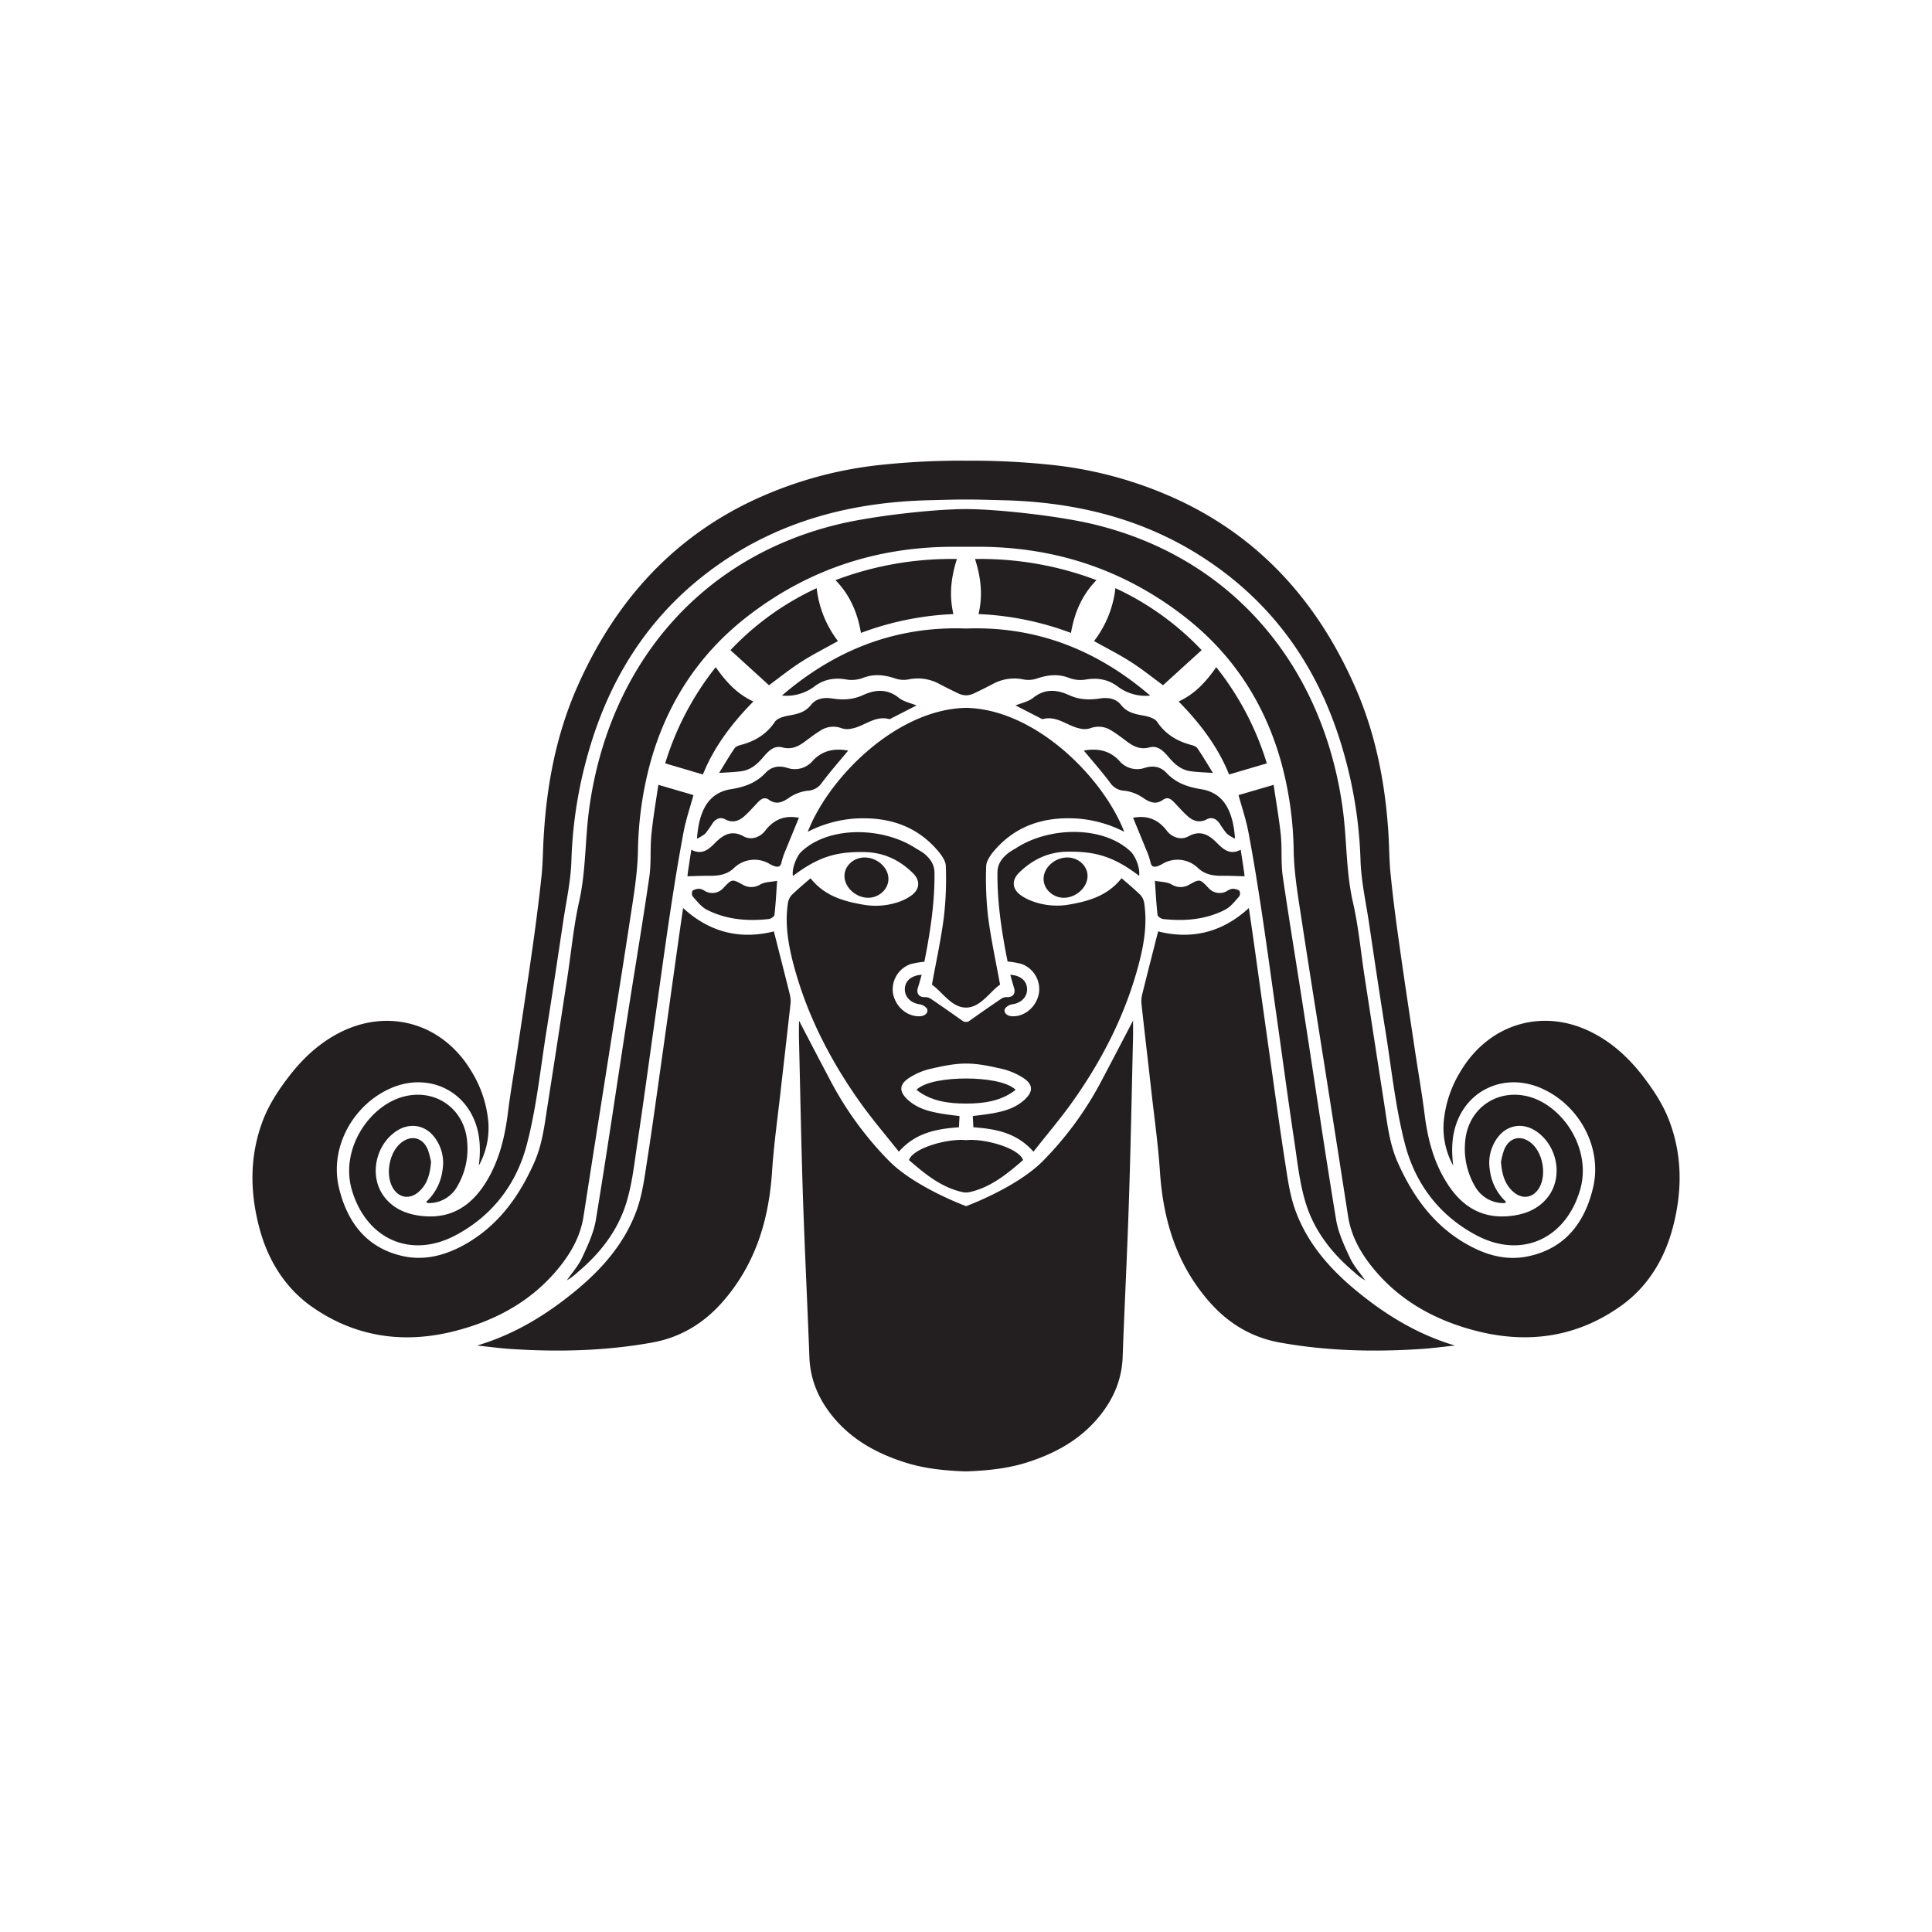 <svg id="Livello_1" data-name="Livello 1" xmlns="http://www.w3.org/2000/svg" viewBox="0 0 841.89 841.89">
  <defs>
    <style>
      .cls-1 {
        fill: #231f20;
      }
    </style>
  </defs>
  <title>Glos</title>
  <g>
    <g>
      <path class="cls-1" d="M207.89,586.33c16.29-4.84,30.15-13.32,43-23.91,11.63-9.59,21.28-20.68,26.49-34.89,2.47-6.75,3.43-14.11,4.54-21.28,2.47-15.87,4.63-31.79,6.88-47.69s4.42-31.63,6.65-47.44c.71-5.09,1.46-10.18,2.22-15.44,11.77,10.82,25.14,13.8,39.56,10.19,2.3,9.09,4.66,18.28,6.94,27.48a11.67,11.67,0,0,1,.31,4c-1.38,12.59-2.86,25.16-4.27,37.75-1.32,11.81-3,23.6-3.78,35.45-1.39,21-7.17,40.08-21.11,56.25-8.37,9.7-18.61,16-31.3,18.26-20.06,3.59-40.25,4.12-60.51,2.83C218.29,587.59,213.09,586.87,207.89,586.33Z"/>
      <path class="cls-1" d="M493.72,452.81c-.56,23.3-1,46.61-1.76,69.91-.73,22.91-1.92,45.78-2.75,68.69-.39,10.29-4.4,19-10.91,26.69-8.15,9.59-18.74,15.3-30.5,19.08-8.59,2.76-17.47,3.66-26.84,4-9.37-.32-18.28-1.22-26.84-4-11.79-3.78-22.38-9.49-30.53-19.08-6.51-7.68-10.52-16.4-10.88-26.69-.86-22.91-2-45.78-2.78-68.69-.78-23.3-1.2-46.61-1.76-69.91-.07-2.68,0-5.34,0-8.07,4.49,8.61,8.91,17.12,13.4,25.59a147.78,147.78,0,0,0,26,35.72C399.17,517.6,421,525.6,421,525.6s21.76-8,33.33-19.55a147,147,0,0,0,26-35.72c4.49-8.47,8.91-17,13.42-25.59C493.74,447.47,493.79,450.13,493.72,452.81Z"/>
      <path class="cls-1" d="M496.26,420c-5.74,21.86-15.86,41.75-28.92,60.12-5.27,7.42-11.22,14.37-17,21.74-7.3-8.29-16.5-9.95-26.19-10.64-.07-1.7-.17-3.29-.24-4.88,3.39-.46,6.59-.78,9.74-1.41,4.61-.88,9-2.32,12.64-5.56,4.1-3.69,4-6.89-.61-9.79a29.71,29.71,0,0,0-9.06-3.81c-5-1.12-10.14-2.31-15.61-2.31s-10.64,1.19-15.64,2.31a29.23,29.23,0,0,0-9,3.81c-4.66,2.9-4.74,6.1-.64,9.79,3.59,3.24,8.06,4.68,12.67,5.56,3.12.63,6.32,1,9.73,1.41-.09,1.59-.17,3.18-.26,4.88-9.69.69-18.89,2.35-26.19,10.64-5.83-7.37-11.78-14.32-17.05-21.74-13-18.37-23.18-38.26-28.92-60.12-2.24-8.64-3.76-17.55-2.34-26.6a6.49,6.49,0,0,1,1.71-3.46c2.61-2.54,5.44-4.88,8.12-7.23,6.08,7.67,14.25,10,22.77,11.47A30.91,30.91,0,0,0,391.7,393a21.4,21.4,0,0,0,5.17-2.59c4-2.76,4.32-6.68.88-10-5.93-5.78-12.78-9-21.32-9.12C365,371.14,357,373,345.53,381.73c-.58-3.1,1.52-8.56,3.64-10.56,12.18-11.54,36-10.81,50.22-1.3a34.13,34.13,0,0,1,3.22,2c2.66,2.22,4.59,4.66,4.61,8.59.1,12.17-1.61,24.08-3.9,36-.15.86-.32,1.71-.52,2.64a39.48,39.48,0,0,0-5.93,1,11.67,11.67,0,0,0-7.76,12.61c1,5.86,6,10.23,11.47,10.15,2.54,0,4.3-1.73,3.27-3.46a5.14,5.14,0,0,0-3.22-1.78c-3.71-.56-6.32-3.08-6.34-6.47,0-3.56,2.61-6.07,7.34-6.39-.61,2.15-1.07,3.88-1.63,5.59-.81,2.56.44,4.22,3,4.17a4.48,4.48,0,0,1,2.35.54c4.83,3.26,9.61,6.61,14.39,10a2.93,2.93,0,0,0,2.39,0c4.76-3.37,9.54-6.72,14.4-10a4.31,4.31,0,0,1,2.32-.54c2.61.05,3.83-1.61,3-4.17-.53-1.71-1-3.44-1.61-5.59,4.71.32,7.32,2.83,7.32,6.39,0,3.39-2.63,5.91-6.32,6.47a5.09,5.09,0,0,0-3.22,1.78c-1,1.73.71,3.44,3.27,3.46,5.49.08,10.45-4.29,11.45-10.15A11.67,11.67,0,0,0,445,420a38.85,38.85,0,0,0-5.93-1c-.17-.93-.35-1.78-.52-2.64-2.29-11.88-4-23.79-3.9-36,0-3.93,1.95-6.37,4.64-8.59a30.25,30.25,0,0,1,3.19-2c14.23-9.51,38-10.24,50.22,1.3,2.12,2,4.25,7.46,3.66,10.56-11.44-8.73-19.47-10.59-30.92-10.51-8.54.07-15.39,3.34-21.32,9.12-3.44,3.35-3.1,7.27.88,10a21.77,21.77,0,0,0,5.17,2.59A31,31,0,0,0,466,394.15c8.51-1.49,16.66-3.8,22.74-11.47,2.68,2.35,5.51,4.69,8.12,7.23a6.56,6.56,0,0,1,1.71,3.46C500,402.42,498.53,411.33,496.26,420Z"/>
      <path class="cls-1" d="M286.88,342l15.3,4.47c-1.4,5.14-3.29,10.66-4.35,16.33-2.21,11.73-4.1,23.53-5.88,35.34-2.41,16.08-4.59,32.19-6.86,48.28-2.41,17.06-4.7,34.14-7.27,51.18-1.38,9.11-2.31,18.45-5.09,27.16-3.78,11.86-11.39,21.58-21,29.61a23.47,23.47,0,0,1-4.74,3.55c2.25-3.25,5-6.27,6.63-9.8,2.44-5.24,5-10.69,6-16.32,4.84-29.37,9.14-58.82,13.7-88.24,3.18-20.48,6.64-40.92,9.63-61.43.88-6,.29-12.28.9-18.38C284.57,356.29,285.88,348.94,286.88,342Z"/>
      <path class="cls-1" d="M417,243.59c-2.59,8-3.46,15.81-1.54,24a130.38,130.38,0,0,0-40.29,8.21c-1.5-8.73-4.7-16.42-11.09-23A142.73,142.73,0,0,1,417,243.59Z"/>
      <path class="cls-1" d="M365.15,279.35c-5.53,3.11-10.92,5.81-16,9.06s-9.73,7-14.06,10.19L318.3,283.3a122.2,122.2,0,0,1,37.58-27A46.2,46.2,0,0,0,365.15,279.35Z"/>
      <path class="cls-1" d="M313.36,336.81c2.34-3.77,4.43-7.37,6.78-10.79.56-.81,1.94-1.2,3-1.49,6-1.65,10.92-4.62,14.54-10,1.1-1.64,4.1-2.38,6.37-2.78,3.64-.65,6.88-1.43,9.36-4.59,2.23-2.85,5.83-3.32,9.07-2.81,4.75.74,9.1.59,13.58-1.45,5.25-2.4,10.49-2.91,15.6,1.17,2.16,1.73,5.24,2.31,7.71,3.33l-11.7,6c-6.42-1.85-11.12,3.25-16.84,4.15a8.21,8.21,0,0,1-4-.18,10.14,10.14,0,0,0-9.22.94c-2.41,1.45-4.65,3.19-6.92,4.87-2.9,2.16-5.81,3.55-9.7,2.52-4-1.07-6.47,2-8.75,4.64-2.58,3-5.47,5.31-9.48,5.77C319.85,336.49,316.83,336.58,313.36,336.81Z"/>
      <path class="cls-1" d="M311.88,290.73c4.41,6.25,9.14,11.6,16.41,14.95-9.33,9.46-17.18,19.83-22,31.81l-16.43-4.85A126.82,126.82,0,0,1,311.88,290.73Z"/>
      <path class="cls-1" d="M303.72,365.44c.84-11.71,4.66-19.93,14.78-21.54,6.16-1,11-2.76,15.16-7.18,2.48-2.61,5.66-3.25,9.37-2.12a10.21,10.21,0,0,0,11.14-3.08c4.19-4.55,9.52-5.53,15.44-4.45-3.89,4.7-7.86,9.2-11.46,14a7.88,7.88,0,0,1-6.4,3.51,18.2,18.2,0,0,0-8.19,3.25c-2.9,1.94-5.45,2.83-8.5.67-2-1.41-3.46-.27-4.83,1.14-2,2.09-3.93,4.33-6.12,6.23-2.34,2-5,2.8-8.07,1.17-2.23-1.18-4.14-.24-5.55,1.73a40.66,40.66,0,0,1-3.2,4.51A16.12,16.12,0,0,1,303.72,365.44Z"/>
      <path class="cls-1" d="M299.58,381.85c0-.36.11-1.31.25-2.26.44-3,.9-5.93,1.42-9.3,4.69,2.42,7.54-.12,10.39-3,3.48-3.54,7.2-5.73,12.42-2.83,3.21,1.79,7.18.44,9.37-2.45,3.7-4.87,8.48-6.86,14.71-5.66-1.89,4.6-3.76,9.11-5.58,13.63a32.51,32.51,0,0,0-2,5.73c-.41,2.13-1.57,2.21-3.15,1.72a13.31,13.31,0,0,1-2.34-1.14,12.84,12.84,0,0,0-15.27,2c-2.93,2.8-6.62,3.39-10.52,3.35C306.15,381.6,303,381.76,299.58,381.85Z"/>
      <path class="cls-1" d="M338.64,383.83c-.38,5.43-.62,10.16-1.16,14.86-.09.71-1.58,1.71-2.51,1.8-9.32,1-18.49.27-27-4.08-2.41-1.24-4.24-3.71-6.14-5.8a2.59,2.59,0,0,1,0-2.51,5.39,5.39,0,0,1,3.15-.79,6.8,6.8,0,0,1,2.37,1.06,6.44,6.44,0,0,0,7.9-1.46c3.74-3.91,3.76-3.94,8.24-1.49a7.39,7.39,0,0,0,7.92-.06C333.43,384.27,336,384.34,338.64,383.83Z"/>
      <path class="cls-1" d="M445.82,505.52c-6.8,5.85-13.81,11.77-23.19,13.93a7.58,7.58,0,0,1-3.35,0c-9.39-2.16-16.39-8.08-23.19-13.93,1.78-5.32,17.06-9.52,24.87-8.69C428.74,496,444,500.2,445.82,505.52Z"/>
      <path class="cls-1" d="M187.83,506.3c-.44,5.61-1.75,10-5.59,13.24s-8.56,2.45-11.1-2c-3.25-5.63-1.59-15.09,3.38-19.33,4.43-3.78,9.56-2.72,11.86,2.63A33,33,0,0,1,187.83,506.3Z"/>
      <path class="cls-1" d="M378.34,391.22c-5.36,0-10.35-4.53-10.36-9.49,0-4.37,3.89-8,8.65-8.08,5.51-.07,10.45,4.28,10.52,9.24C387.21,387.37,383.17,391.19,378.34,391.22Z"/>
    </g>
    <g>
      <path class="cls-1" d="M728.92,535c-3.61,13.69-10.86,25.58-22.18,33.77-18.91,13.69-40.31,17-63,11.3-18.27-4.63-34.21-13.32-46.11-28.33-5.1-6.42-8.93-13.54-10.2-21.84q-2-12.81-4-25.64-4.17-26.69-8.39-53.37c-2.66-16.81-5.34-33.64-7.91-50.48-1.48-9.79-3.19-19.52-3.39-29.55a154.47,154.47,0,0,0-5.66-39.46c-7.44-26.06-21.69-47.41-43.36-63.8-26.74-20.26-56.92-29.67-90.3-29.33-1.13,0-2.4,0-3.54,0s-2.42,0-3.54,0c-33.38-.34-63.59,9.07-90.33,29.33-21.67,16.39-35.92,37.74-43.36,63.8a155.8,155.8,0,0,0-5.66,39.46c-.2,10-1.91,19.76-3.39,29.55-2.57,16.84-5.25,33.67-7.89,50.48q-4.2,26.69-8.41,53.37-2,12.81-4,25.64c-1.24,8.3-5.1,15.42-10.2,21.84-11.9,15-27.84,23.7-46.11,28.33-22.62,5.74-44.05,2.39-63-11.3C123.83,560.57,116.58,548.68,113,535c-4.07-15.39-4.29-30.77,1.25-45.94,2.68-7.32,6.85-13.72,11.56-19.87,5.88-7.66,12.76-14.17,21.28-18.73,21.62-11.6,45.75-4.79,58.34,16.37a50.23,50.23,0,0,1,7.37,22.23,33.94,33.94,0,0,1-4.15,18.86c.78-6.32.71-12.62-1.53-18.72-5.49-15-21.53-21.57-36.63-15.08-16.64,7.18-27,25.89-22.77,43.53,3.52,14.6,11.67,25.94,27.38,29.6,9.05,2.13,17.64.15,25.7-4,15.49-8.05,25.23-21.28,32.11-36.92,3.58-8.12,4.46-16.86,5.83-25.47,2.9-18.45,5.71-36.92,8.56-55.39,1.64-10.78,2.64-21.72,5-32.31,3.08-13.49,2.59-27.23,4.45-40.77,8.39-61.51,47.48-109.31,108.85-124,15.42-3.66,41.64-6.55,55.32-6.55,13.23,0,39.91,2.89,55.33,6.55,61.37,14.65,100.46,62.45,108.85,124,1.86,13.54,1.37,27.28,4.45,40.77,2.44,10.59,3.41,21.53,5.07,32.31q4.25,27.7,8.54,55.39c1.37,8.61,2.25,17.35,5.83,25.47,6.91,15.64,16.62,28.87,32.14,36.92,8.05,4.2,16.62,6.18,25.67,4,15.74-3.66,23.89-15,27.37-29.6,4.23-17.64-6.1-36.35-22.76-43.53-15.1-6.49-31.11.1-36.63,15.08-2.24,6.1-2.31,12.4-1.53,18.72a33.94,33.94,0,0,1-4.15-18.86,50.23,50.23,0,0,1,7.37-22.23c12.61-21.16,36.72-28,58.34-16.37,8.54,4.56,15.42,11.07,21.28,18.73,4.71,6.15,8.88,12.55,11.56,19.87C733.21,504.22,733,519.6,728.92,535Z"/>
      <path class="cls-1" d="M634,586.33c-16.29-4.84-30.16-13.32-43-23.91-11.63-9.59-21.29-20.68-26.49-34.89-2.47-6.75-3.43-14.11-4.54-21.28-2.48-15.87-4.63-31.79-6.88-47.69s-4.43-31.63-6.65-47.44c-.71-5.09-1.47-10.18-2.23-15.44-11.76,10.82-25.13,13.8-39.55,10.19-2.31,9.09-4.67,18.28-6.94,27.48a11.93,11.93,0,0,0-.32,4c1.38,12.59,2.87,25.16,4.27,37.75,1.32,11.81,3,23.6,3.79,35.45,1.39,21,7.16,40.08,21.11,56.25,8.36,9.7,18.61,16,31.3,18.26,20.06,3.59,40.24,4.12,60.51,2.83C623.61,587.59,628.8,586.87,634,586.33Z"/>
      <path class="cls-1" d="M688.51,518.62c-6.3,21.3-25.57,30.06-45.14,19.67-16.23-8.59-26.67-22.52-31.16-39.85-4.12-15.91-5.81-32.48-8.42-48.8-2.56-16-4.95-32.11-7.34-48.19-1.35-8.86-3.32-17.72-3.59-26.6a191.48,191.48,0,0,0-7.22-46.48C576,294.09,557.55,265.85,528,245.46c-27.36-18.94-58.2-26.7-91.07-27.48-5.22-.12-10.59-.31-16-.31s-10.8.19-16,.31c-32.87.78-63.69,8.54-91.07,27.48-29.5,20.39-47.94,48.63-57.61,82.91A191.48,191.48,0,0,0,249,374.85c-.24,8.88-2.24,17.74-3.56,26.6-2.42,16.08-4.81,32.16-7.37,48.19-2.61,16.32-4.27,32.89-8.42,48.8-4.46,17.33-14.93,31.26-31.13,39.85-19.6,10.39-38.85,1.63-45.17-19.67-5.27-17.86,7.56-36.92,22.69-40.8,13.91-3.56,26.57,5.49,27.55,19.91a32.38,32.38,0,0,1-4.24,19.11,14.2,14.2,0,0,1-12.45,7.42,5.43,5.43,0,0,1-.85-.15c-.05,0-.1-.15-.3-.41a22.6,22.6,0,0,0,7.08-13.86,18.34,18.34,0,0,0-3.73-14.57c-4.18-5.25-10.89-6.1-16.47-2.32-9,6.1-11.81,19.33-5.49,28.16,4.29,5.95,10.85,8.37,18,8.88,12.57.93,21.09-5.46,27.19-15.76,5.27-8.93,7.66-18.79,8.95-29,1.17-9.44,2.86-18.84,4.27-28.28,2.27-15.2,4.59-30.4,6.74-45.65,1.39-9.91,2.66-19.86,3.71-29.82.61-6,.58-12.08,1-18.11,1.36-22.13,5.59-43.75,14.52-64,15.42-35,39.09-62.76,73.88-80a173.86,173.86,0,0,1,57.93-16.74,331,331,0,0,1,37.68-1.88,331.77,331.77,0,0,1,37.72,1.88,173.89,173.89,0,0,1,57.9,16.74c34.79,17.2,58.46,44.94,73.88,80,8.93,20.27,13.16,41.89,14.52,64,.37,6,.34,12.11,1,18.11,1,10,2.29,19.91,3.71,29.82,2.14,15.25,4.44,30.45,6.73,45.65,1.39,9.44,3.08,18.84,4.27,28.28,1.27,10.25,3.66,20.11,9,29,6.07,10.3,14.61,16.69,27.15,15.76,7.11-.51,13.69-2.93,18-8.88,6.32-8.83,3.54-22.06-5.49-28.16-5.58-3.78-12.27-2.93-16.47,2.32a18.48,18.48,0,0,0-3.71,14.57,22.47,22.47,0,0,0,7.06,13.86c-.2.26-.22.39-.3.41a5.05,5.05,0,0,1-.85.15,14.2,14.2,0,0,1-12.45-7.42,32.38,32.38,0,0,1-4.24-19.11c1-14.42,13.64-23.47,27.55-19.91C681,481.7,693.8,500.76,688.51,518.62Z"/>
      <path class="cls-1" d="M489.89,362.46a53.09,53.09,0,0,0-20.11-5.74c-14.42-1-27.18,2.83-36.82,14.3-1.51,1.83-3.17,4.27-3.22,6.44a147.62,147.62,0,0,0,.81,21.87c1.27,9.88,3.41,19.66,5.24,29.74-4.41,3-8.5,10-14.83,10s-10.45-6.95-14.86-10c1.83-10.08,4-19.86,5.24-29.74a145,145,0,0,0,.81-21.87c0-2.17-1.71-4.61-3.22-6.44-9.62-11.47-22.38-15.25-36.82-14.3A53,53,0,0,0,352,362.46c9.13-23.67,38.73-53.42,68.94-54C451.14,309,480.74,338.79,489.89,362.46Z"/>
      <path class="cls-1" d="M555,342l-15.3,4.47c1.4,5.14,3.29,10.66,4.35,16.33,2.2,11.73,4.1,23.53,5.87,35.34,2.41,16.08,4.59,32.19,6.87,48.28,2.41,17.06,4.7,34.14,7.27,51.18,1.37,9.11,2.31,18.45,5.09,27.16,3.77,11.86,11.39,21.58,21,29.61a23.26,23.26,0,0,0,4.75,3.55c-2.25-3.25-5-6.27-6.63-9.8-2.45-5.24-5-10.69-6-16.32-4.85-29.37-9.14-58.82-13.71-88.24C565.42,423,562,402.59,559,382.08c-.88-6-.28-12.28-.89-18.38C557.32,356.29,556,348.94,555,342Z"/>
      <path class="cls-1" d="M501.21,303.11a20.16,20.16,0,0,1-14.22-4c-4.13-3.08-8.72-3.86-13.82-3a13.89,13.89,0,0,1-7.12-.63c-4.88-1.93-9.44-1.42-14.2.19a11.58,11.58,0,0,1-5.69.44,19.49,19.49,0,0,0-13.27,1.81q-4.14,2.19-8.35,4.17A8.59,8.59,0,0,1,421,303a8.74,8.74,0,0,1-3.61-.93q-4.22-2-8.32-4.17a19.59,19.59,0,0,0-13.3-1.81,11.45,11.45,0,0,1-5.66-.44c-4.79-1.61-9.35-2.12-14.23-.19a13.86,13.86,0,0,1-7.12.63c-5.1-.88-9.69-.1-13.82,3a20.14,20.14,0,0,1-14.2,4c23-19.78,49.46-30.35,80.26-29.2C451.73,272.76,478.18,283.33,501.21,303.11Z"/>
      <path class="cls-1" d="M424.87,243.59c2.59,8,3.46,15.81,1.54,24a130.32,130.32,0,0,1,40.28,8.21c1.51-8.73,4.71-16.42,11.1-23A142.73,142.73,0,0,0,424.87,243.59Z"/>
      <path class="cls-1" d="M476.74,279.35c5.54,3.11,10.93,5.81,16,9.06s9.73,7,14.06,10.19l16.83-15.3a122.44,122.44,0,0,0-37.58-27A46.12,46.12,0,0,1,476.74,279.35Z"/>
      <path class="cls-1" d="M528.54,336.81c-2.34-3.77-4.43-7.37-6.79-10.79-.56-.81-1.94-1.2-3-1.49-6-1.65-10.92-4.62-14.53-10-1.1-1.64-4.11-2.38-6.37-2.78-3.64-.65-6.89-1.43-9.36-4.59-2.23-2.85-5.84-3.32-9.07-2.81-4.75.74-9.11.59-13.58-1.45-5.25-2.4-10.5-2.91-15.6,1.17-2.16,1.73-5.24,2.31-7.71,3.33l11.7,6c6.42-1.85,11.11,3.25,16.84,4.15a8.21,8.21,0,0,0,3.95-.18,10.14,10.14,0,0,1,9.22.94c2.41,1.45,4.65,3.19,6.91,4.87,2.91,2.16,5.82,3.55,9.71,2.52,4-1.07,6.47,2,8.75,4.64,2.58,3,5.47,5.31,9.48,5.77C522.05,336.49,525.07,336.58,528.54,336.81Z"/>
      <path class="cls-1" d="M530,290.73c-4.41,6.25-9.14,11.6-16.41,14.95,9.34,9.46,17.19,19.83,22,31.81l16.44-4.85A126.66,126.66,0,0,0,530,290.73Z"/>
      <path class="cls-1" d="M538.18,365.44c-.84-11.71-4.66-19.93-14.78-21.54-6.16-1-11-2.76-15.17-7.18-2.47-2.61-5.66-3.25-9.36-2.12a10.2,10.2,0,0,1-11.14-3.08c-4.19-4.55-9.52-5.53-15.44-4.45,3.89,4.7,7.86,9.2,11.46,14a7.87,7.87,0,0,0,6.4,3.51,18.16,18.16,0,0,1,8.18,3.25c2.91,1.94,5.46,2.83,8.51.67,2-1.41,3.46-.27,4.83,1.14,2,2.09,3.92,4.33,6.12,6.23s5,2.8,8.06,1.17c2.23-1.18,4.15-.24,5.56,1.73a38.19,38.19,0,0,0,3.2,4.51A15.89,15.89,0,0,0,538.18,365.44Z"/>
      <path class="cls-1" d="M542.32,381.85c0-.36-.11-1.31-.25-2.26-.44-3-.91-5.93-1.42-9.3-4.69,2.42-7.54-.12-10.39-3-3.49-3.54-7.2-5.73-12.42-2.83-3.21,1.79-7.18.44-9.38-2.45-3.7-4.87-8.47-6.86-14.71-5.66,1.89,4.6,3.77,9.11,5.59,13.63a32.51,32.51,0,0,1,2,5.73c.41,2.13,1.57,2.21,3.15,1.72a13.22,13.22,0,0,0,2.33-1.14,12.85,12.85,0,0,1,15.28,2c2.93,2.8,6.61,3.39,10.51,3.35C535.75,381.6,538.87,381.76,542.32,381.85Z"/>
      <path class="cls-1" d="M503.25,383.83c.39,5.43.62,10.16,1.17,14.86.08.71,1.58,1.71,2.5,1.8,9.32,1,18.5.27,26.95-4.08,2.42-1.24,4.25-3.71,6.15-5.8a2.57,2.57,0,0,0,0-2.51,5.36,5.36,0,0,0-3.15-.79,6.84,6.84,0,0,0-2.36,1.06,6.45,6.45,0,0,1-7.91-1.46c-3.73-3.91-3.75-3.94-8.23-1.49a7.39,7.39,0,0,1-7.92-.06C508.47,384.27,505.88,384.34,503.25,383.83Z"/>
      <path class="cls-1" d="M654.07,506.3c.43,5.61,1.74,10,5.59,13.24s8.55,2.45,11.1-2c3.24-5.63,1.59-15.09-3.38-19.33-4.44-3.78-9.56-2.72-11.86,2.63A33,33,0,0,0,654.07,506.3Z"/>
      <path class="cls-1" d="M463.55,391.22c5.37,0,10.35-4.53,10.37-9.49,0-4.37-3.9-8-8.65-8.08-5.51-.07-10.45,4.28-10.52,9.24C454.69,387.37,458.73,391.19,463.55,391.22Z"/>
      <path class="cls-1" d="M442.58,474.89c-6.32,5-14,6-21.62,6s-15.33-1-21.62-6c3.8-3.68,13.56-4.92,21.62-4.92S438.74,471.21,442.58,474.89Z"/>
    </g>
  </g>
</svg>
